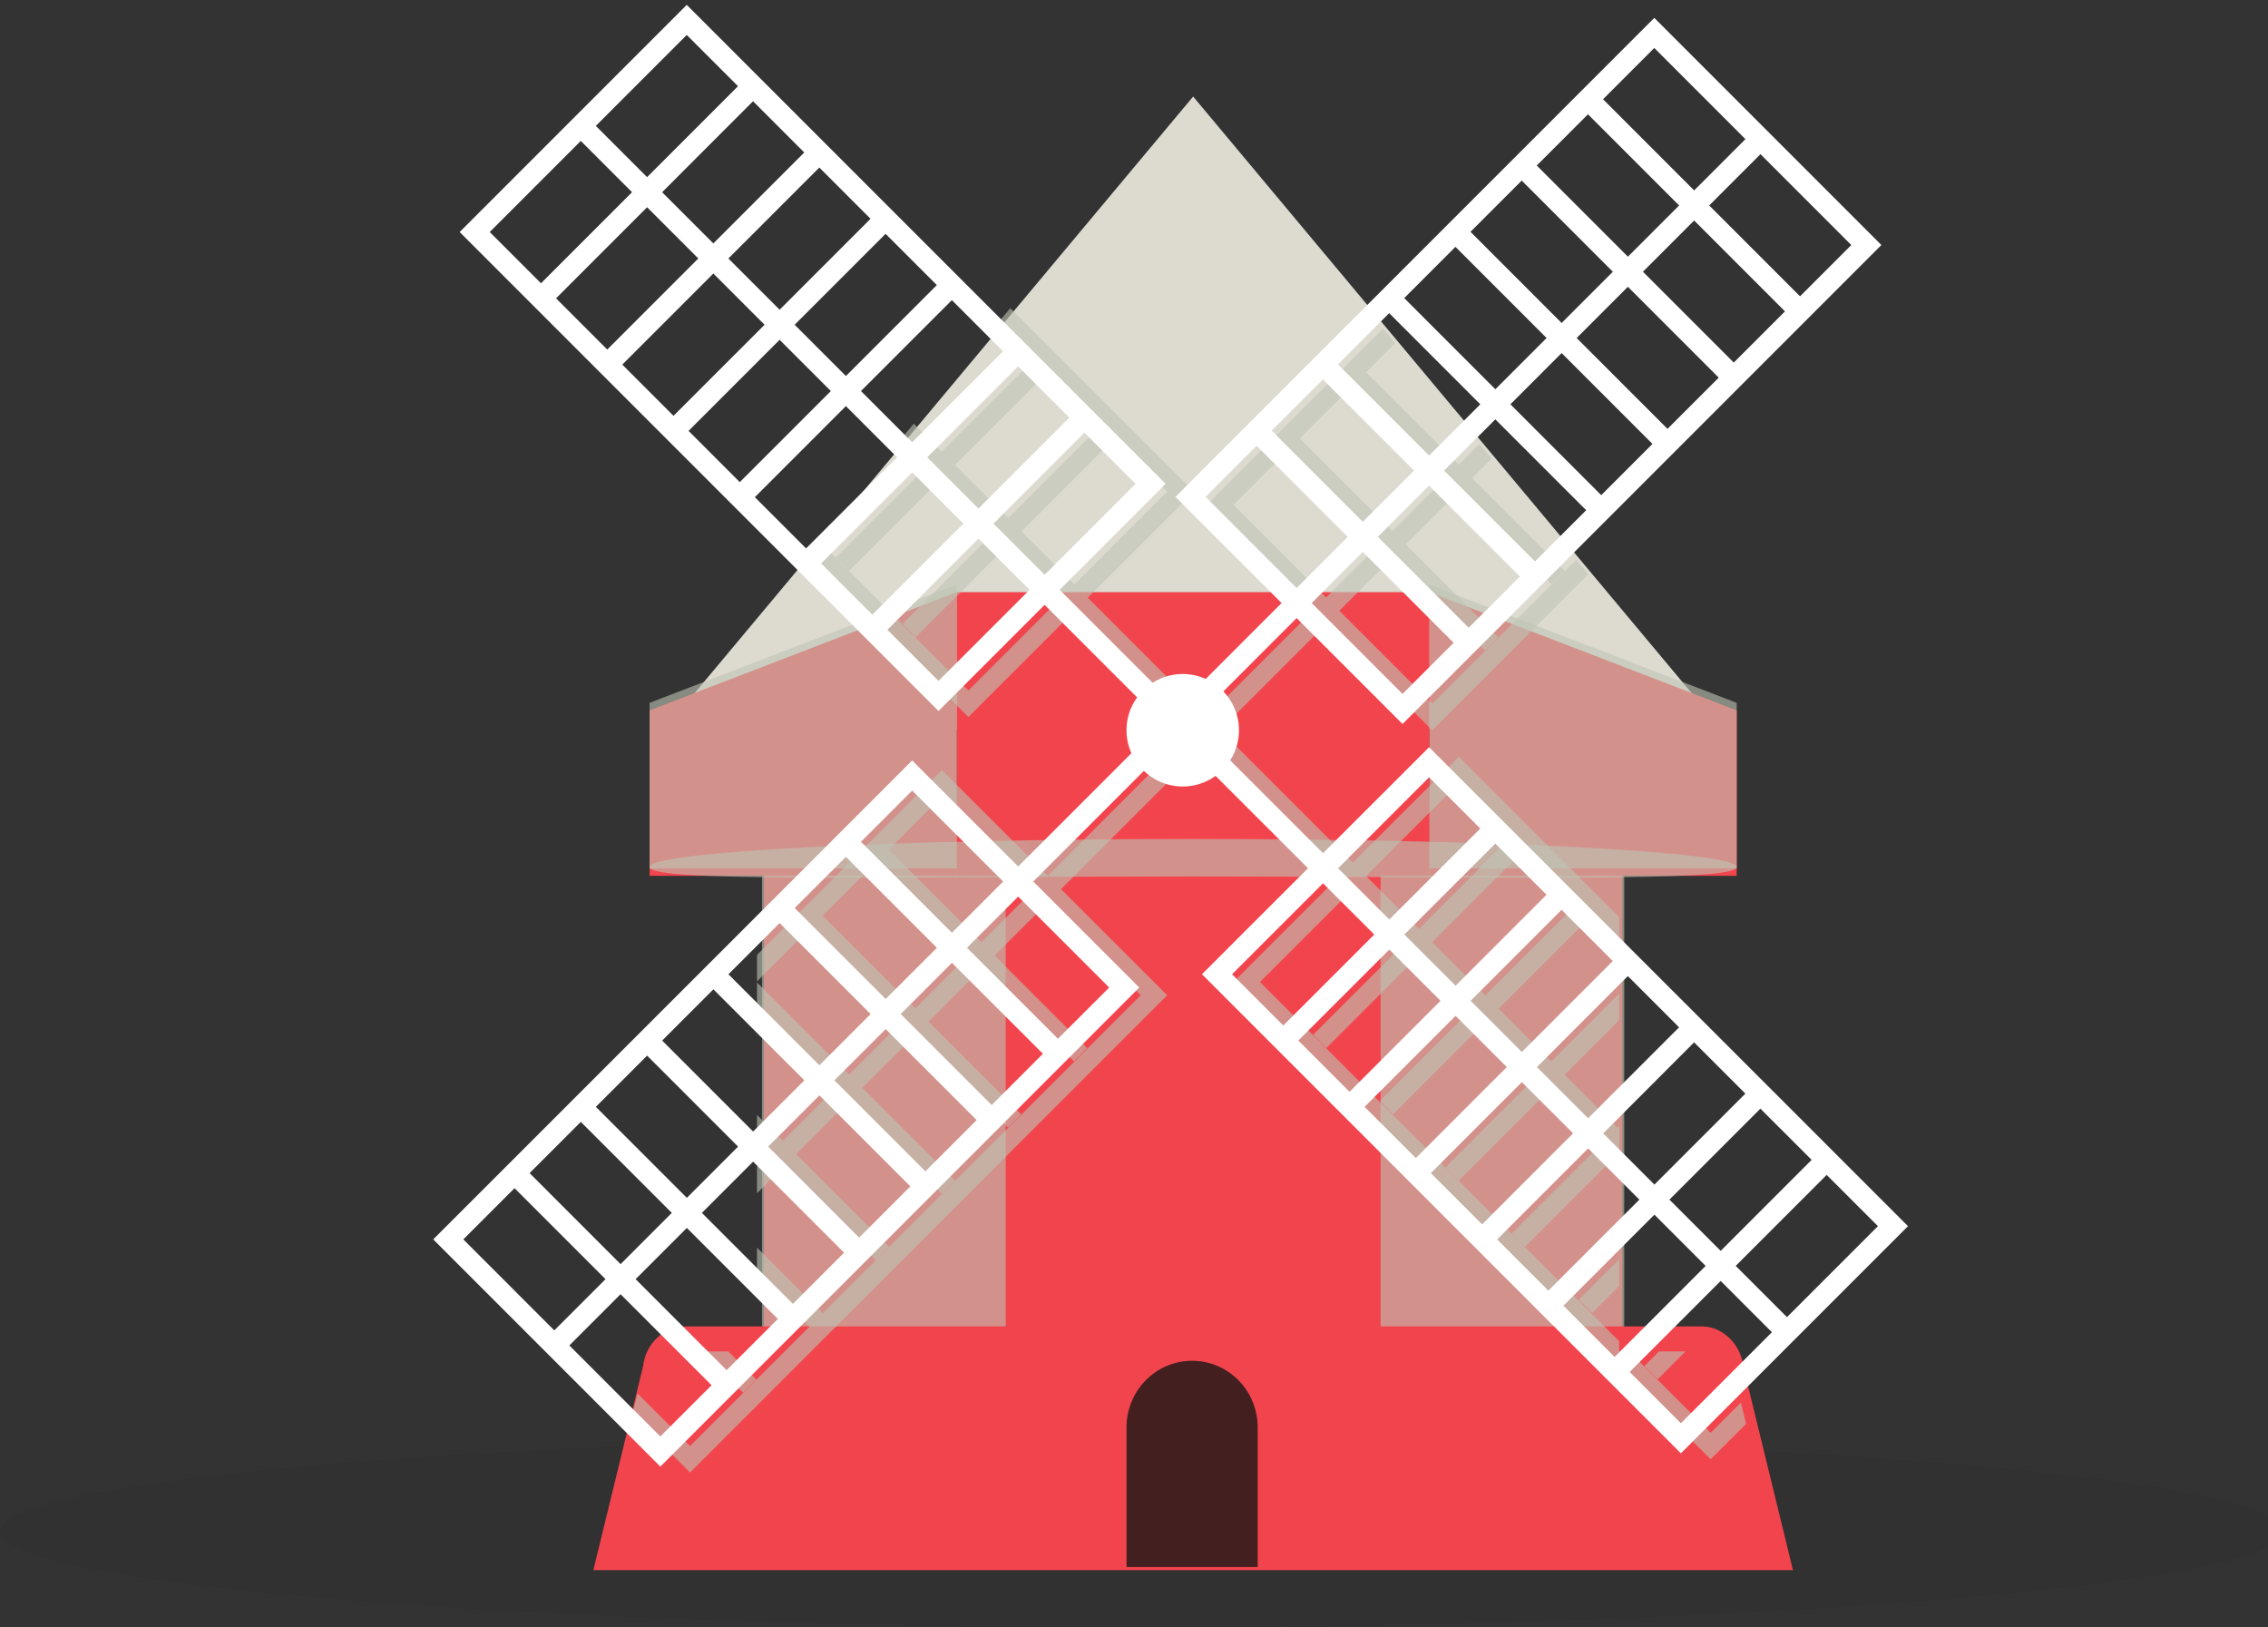 <?xml version="1.0" encoding="iso-8859-1"?>
<!-- Generator: Adobe Illustrator 17.0.0, SVG Export Plug-In . SVG Version: 6.00 Build 0)  -->
<!DOCTYPE svg PUBLIC "-//W3C//DTD SVG 1.1//EN" "http://www.w3.org/Graphics/SVG/1.1/DTD/svg11.dtd">
<svg version="1.1" xmlns="http://www.w3.org/2000/svg" xmlns:xlink="http://www.w3.org/1999/xlink" x="0px" y="0px"
	 width="106.597px" height="76.455px" viewBox="0 0 106.597 76.455" style="enable-background:new 0 0 106.597 76.455;"
	 xml:space="preserve">
<rect x="0" y="0" width="106.597" height="76.455" fill="#333333" stroke="none"/>
<g id="pyramids">
</g>
<g id="san_franciso_bridge">
</g>
<g id="easter_island">
</g>
<g id="taj_mahal">
</g>
<g id="christ_the_redeemer">
</g>
<g id="windmill">
	<ellipse style="opacity:0.05;" cx="53.666" cy="71.955" rx="53.666" ry="4.5"/>
	<rect x="47.268" y="36.779" style="fill:#F2444D;" width="17.62" height="26.43"/>
	<polygon style="fill:#DDDAD0;" points="56.079,4.536 68.51,19.408 80.94,34.281 56.079,34.281 31.217,34.281 43.647,19.408 	"/>
	<polygon style="fill:#F2444D;" points="76.253,63.209 64.8,63.209 64.8,36.779 76.253,41.185 	"/>
	<polygon style="fill:#F2444D;" points="35.904,63.209 47.357,63.209 47.357,36.779 35.904,41.185 	"/>
	<polygon style="opacity:0.6;fill:#BEC4B4;" points="76.341,63.209 64.889,63.209 64.889,36.779 76.341,41.185 	"/>
	<polygon style="opacity:0.6;fill:#BEC4B4;" points="35.816,63.209 47.268,63.209 47.268,36.779 35.816,41.185 	"/>
	<polygon style="fill:#F2444D;" points="81.627,41.154 67.187,41.154 67.187,27.824 81.627,33.379 	"/>
	<rect x="44.97" y="27.824" style="fill:#F2444D;" width="22.217" height="13.33"/>
	<path style="fill:#F2444D;" d="M27.887,73.78l2.343-9.6c0.105-1.019,0.975-1.853,1.932-1.853h47.833
		c0.956,0,1.826,0.834,1.932,1.853l2.343,9.6H27.887z"/>
	<polygon style="fill:#F2444D;" points="30.53,41.154 44.97,41.154 44.97,27.824 30.53,33.379 	"/>
	<polygon style="opacity:0.6;fill:#BEC4B4;" points="81.627,40.802 67.187,40.802 67.187,27.471 81.627,33.026 	"/>
	<polygon style="opacity:0.6;fill:#BEC4B4;" points="30.53,40.802 44.97,40.802 44.97,27.471 30.53,33.026 	"/>
	<path style="opacity:0.6;fill:#BEC4B4;" d="M81.627,40.744c0,0.729-11.439,0.44-25.548,0.44c-14.11,0-25.548,0.289-25.548-0.44
		s11.438-1.322,25.548-1.322C70.188,39.422,81.627,40.015,81.627,40.744z"/>
	<path style="opacity:0.8;fill:#181616;" d="M52.946,73.634v-6.561c0-1.729,1.38-3.131,3.083-3.131l0,0
		c1.703,0,3.083,1.402,3.083,3.131v6.561H52.946z"/>
	<g>
		<defs>
			<path id="SVGID_3_" d="M81.689,65.356c-0.105-1.019-0.974-1.853-1.931-1.853h-3.655V42.359l-1.154-0.442
				c3.775-0.219,6.151-0.503,6.413-0.816h0.027v-7.775l-2.125-0.817L68.273,19.354L55.842,4.482l-12.43,14.872L32.418,32.507
				l-2.125,0.817V41.1h0.029c0.26,0.313,2.638,0.598,6.413,0.816l-1.156,0.442v21.144h-3.653c-0.957,0-1.825,0.835-1.932,1.853
				l-2.344,9.6h56.383L81.689,65.356z"/>
		</defs>
		<clipPath id="SVGID_2_">
			<use xlink:href="#SVGID_3_"  style="overflow:visible;"/>
		</clipPath>
		<g style="opacity:0.6;clip-path:url(#SVGID_2_);">
			<g>
				<g>
					<g>
						
							<rect x="69.369" y="1.41" transform="matrix(0.707 0.707 -0.707 0.707 35.46 -43.144)" style="fill:#BEC4B4;" width="0.881" height="39.645"/>
					</g>
					<g>
						<path style="fill:#BEC4B4;" d="M67.318,34.314L56.727,23.723L79.155,1.298l10.589,10.59L67.318,34.314z M57.974,23.723
							l9.345,9.345l21.18-21.181l-9.343-9.344L57.974,23.723z"/>
					</g>
					<g>
						
							<rect x="74.415" y="9.579" transform="matrix(0.707 0.707 -0.707 0.707 30.816 -54.357)" style="fill:#BEC4B4;" width="13.216" height="0.881"/>
					</g>
					<g>
						
							<rect x="71.301" y="12.693" transform="matrix(0.707 0.707 -0.707 0.707 32.104 -51.242)" style="fill:#BEC4B4;" width="13.216" height="0.881"/>
					</g>
					<g>
						
							<rect x="68.186" y="15.808" transform="matrix(0.707 0.707 -0.707 0.707 33.394 -48.127)" style="fill:#BEC4B4;" width="13.215" height="0.881"/>
					</g>
					<g>
						
							<rect x="65.072" y="18.923" transform="matrix(0.707 0.707 -0.707 0.707 34.686 -45.013)" style="fill:#BEC4B4;" width="13.213" height="0.881"/>
					</g>
					<g>
						
							<rect x="61.957" y="22.038" transform="matrix(0.707 0.707 -0.707 0.707 35.98 -41.9)" style="fill:#BEC4B4;" width="13.214" height="0.881"/>
					</g>
					<g>
						
							<rect x="58.841" y="25.152" transform="matrix(0.707 0.707 -0.707 0.707 37.265 -38.783)" style="fill:#BEC4B4;" width="13.216" height="0.881"/>
					</g>
				</g>
				<g>
					<g>
						
							<rect x="41.336" y="29.442" transform="matrix(0.707 0.707 -0.707 0.707 47.065 -15.112)" style="fill:#BEC4B4;" width="0.881" height="39.641"/>
					</g>
					<g>
						<path style="fill:#BEC4B4;" d="M32.434,69.194L21.843,58.605l22.426-22.422l10.59,10.585L32.434,69.194z M23.088,58.605
							l9.345,9.343l21.18-21.18l-9.345-9.339L23.088,58.605z"/>
					</g>
					<g>
						
							<rect x="23.956" y="60.032" transform="matrix(0.707 0.707 -0.707 0.707 51.711 -3.901)" style="fill:#BEC4B4;" width="13.216" height="0.881"/>
					</g>
					<g>
						
							<rect x="27.071" y="56.918" transform="matrix(0.707 0.707 -0.707 0.707 50.421 -7.015)" style="fill:#BEC4B4;" width="13.216" height="0.881"/>
					</g>
					<g>
						
							<rect x="30.186" y="53.804" transform="matrix(0.707 0.707 -0.707 0.707 49.141 -10.128)" style="fill:#BEC4B4;" width="13.215" height="0.88"/>
					</g>
					<g>
						
							<rect x="33.301" y="50.688" transform="matrix(0.707 0.707 -0.707 0.707 47.844 -13.244)" style="fill:#BEC4B4;" width="13.214" height="0.881"/>
					</g>
					<g>
						
							<rect x="36.416" y="47.573" transform="matrix(0.707 0.707 -0.707 0.707 46.548 -16.359)" style="fill:#BEC4B4;" width="13.215" height="0.881"/>
					</g>
					<g>
						
							<rect x="39.532" y="44.461" transform="matrix(0.707 0.707 -0.707 0.707 45.242 -19.473)" style="fill:#BEC4B4;" width="13.212" height="0.881"/>
					</g>
				</g>
			</g>
			<g>
				<g>
					<g>
						
							<rect x="51.235" y="48.199" transform="matrix(0.707 0.707 -0.707 0.707 55.197 -35.996)" style="fill:#BEC4B4;" width="39.641" height="0.881"/>
					</g>
					<g>
						<path style="fill:#BEC4B4;" d="M80.401,68.57L57.974,46.145L68.564,35.56L90.99,57.982L80.401,68.57z M59.219,46.145
							l21.182,21.181l9.343-9.344l-21.18-21.176L59.219,46.145z"/>
					</g>
					<g>
						
							<rect x="81.828" y="53.242" transform="matrix(0.707 0.707 -0.707 0.707 66.416 -40.643)" style="fill:#BEC4B4;" width="0.881" height="13.215"/>
					</g>
					<g>
						
							<rect x="78.714" y="50.127" transform="matrix(0.707 0.707 -0.707 0.707 63.339 -39.359)" style="fill:#BEC4B4;" width="0.881" height="13.215"/>
					</g>
					<g>
						
							<rect x="75.599" y="47.013" transform="matrix(0.707 0.707 -0.707 0.707 60.18 -38.062)" style="fill:#BEC4B4;" width="0.881" height="13.216"/>
					</g>
					<g>
						
							<rect x="72.484" y="43.899" transform="matrix(0.707 0.707 -0.707 0.707 57.072 -36.773)" style="fill:#BEC4B4;" width="0.881" height="13.213"/>
					</g>
					<g>
						
							<rect x="69.37" y="40.784" transform="matrix(0.707 0.707 -0.707 0.707 53.991 -35.489)" style="fill:#BEC4B4;" width="0.881" height="13.214"/>
					</g>
					<g>
						
							<rect x="66.255" y="37.673" transform="matrix(0.707 0.707 -0.707 0.707 50.851 -34.193)" style="fill:#BEC4B4;" width="0.881" height="13.211"/>
					</g>
				</g>
				<g>
					<g>
						
							<rect x="23.2" y="20.168" transform="matrix(0.707 0.707 -0.707 0.707 27.174 -24.385)" style="fill:#BEC4B4;" width="39.645" height="0.881"/>
					</g>
					<g>
						<path style="fill:#BEC4B4;" d="M45.514,33.692L23.088,11.265l10.591-10.59l22.426,22.426L45.514,33.692z M24.334,11.265
							l21.18,21.181l9.345-9.345l-21.18-21.18L24.334,11.265z"/>
					</g>
					<g>
						
							<rect x="31.369" y="2.788" transform="matrix(0.707 0.707 -0.707 0.707 15.949 -19.735)" style="fill:#BEC4B4;" width="0.881" height="13.216"/>
					</g>
					<g>
						
							<rect x="34.484" y="5.904" transform="matrix(0.707 0.707 -0.707 0.707 19.079 -21.033)" style="fill:#BEC4B4;" width="0.881" height="13.214"/>
					</g>
					<g>
						
							<rect x="37.599" y="9.019" transform="matrix(0.707 0.707 -0.707 0.707 22.203 -22.326)" style="fill:#BEC4B4;" width="0.881" height="13.214"/>
					</g>
					<g>
						
							<rect x="40.714" y="12.133" transform="matrix(0.707 0.707 -0.707 0.707 25.292 -23.607)" style="fill:#BEC4B4;" width="0.881" height="13.214"/>
					</g>
					<g>
						
							<rect x="43.829" y="15.248" transform="matrix(0.707 0.707 -0.707 0.707 28.416 -24.901)" style="fill:#BEC4B4;" width="0.881" height="13.216"/>
					</g>
					<g>
						
							<rect x="46.943" y="18.362" transform="matrix(0.707 0.707 -0.707 0.707 31.559 -26.199)" style="fill:#BEC4B4;" width="0.881" height="13.215"/>
					</g>
				</g>
			</g>
		</g>
	</g>
	<circle style="fill:#FFFFFF;" cx="55.589" cy="34.314" r="2.643"/>
	<g>
		<g>
			<g>
				<line style="fill:none;stroke:#FFFFFF;stroke-miterlimit:10;" x1="82.43" y1="6.85" x2="54.396" y2="34.883"/>
				
					<rect x="64.791" y="2.024" transform="matrix(0.707 0.707 -0.707 0.707 33.376 -45.691)" style="fill:none;stroke:#FFFFFF;stroke-miterlimit:10;" width="14.097" height="30.834"/>
				<line style="fill:none;stroke:#FFFFFF;stroke-miterlimit:10;" x1="74.954" y1="4.982" x2="84.298" y2="14.326"/>
				<line style="fill:none;stroke:#FFFFFF;stroke-miterlimit:10;" x1="71.839" y1="8.096" x2="81.184" y2="17.441"/>
				<line style="fill:none;stroke:#FFFFFF;stroke-miterlimit:10;" x1="68.725" y1="11.211" x2="78.069" y2="20.555"/>
				<line style="fill:none;stroke:#FFFFFF;stroke-miterlimit:10;" x1="65.61" y1="14.326" x2="74.954" y2="23.67"/>
				<line style="fill:none;stroke:#FFFFFF;stroke-miterlimit:10;" x1="62.495" y1="17.441" x2="71.839" y2="26.785"/>
				<line style="fill:none;stroke:#FFFFFF;stroke-miterlimit:10;" x1="59.38" y1="20.555" x2="68.725" y2="29.9"/>
			</g>
			<g>
				<line style="fill:none;stroke:#FFFFFF;stroke-miterlimit:10;" x1="26.363" y1="62.91" x2="54.396" y2="34.883"/>
				<polygon style="fill:none;stroke:#FFFFFF;stroke-miterlimit:10;" points="42.872,36.441 52.839,46.403 31.036,68.206 
					21.069,58.238 				"/>
				<line style="fill:none;stroke:#FFFFFF;stroke-miterlimit:10;" x1="33.84" y1="64.78" x2="24.495" y2="55.435"/>
				<line style="fill:none;stroke:#FFFFFF;stroke-miterlimit:10;" x1="36.954" y1="61.665" x2="27.609" y2="52.32"/>
				<line style="fill:none;stroke:#FFFFFF;stroke-miterlimit:10;" x1="40.068" y1="58.55" x2="30.725" y2="49.206"/>
				<line style="fill:none;stroke:#FFFFFF;stroke-miterlimit:10;" x1="43.183" y1="55.435" x2="33.84" y2="46.091"/>
				<line style="fill:none;stroke:#FFFFFF;stroke-miterlimit:10;" x1="46.298" y1="52.32" x2="36.954" y2="42.977"/>
				<line style="fill:none;stroke:#FFFFFF;stroke-miterlimit:10;" x1="49.414" y1="49.206" x2="40.068" y2="39.866"/>
			</g>
		</g>
		<g>
			<g>
				<line style="fill:none;stroke:#FFFFFF;stroke-miterlimit:10;" x1="83.676" y1="62.287" x2="55.643" y2="34.26"/>
				<polygon style="fill:none;stroke:#FFFFFF;stroke-miterlimit:10;" points="57.2,45.779 67.167,35.818 88.97,57.616 
					79.003,67.583 				"/>
				<line style="fill:none;stroke:#FFFFFF;stroke-miterlimit:10;" x1="85.544" y1="54.812" x2="76.199" y2="64.157"/>
				<line style="fill:none;stroke:#FFFFFF;stroke-miterlimit:10;" x1="82.43" y1="51.697" x2="73.085" y2="61.042"/>
				<line style="fill:none;stroke:#FFFFFF;stroke-miterlimit:10;" x1="79.314" y1="48.583" x2="69.971" y2="57.928"/>
				<line style="fill:none;stroke:#FFFFFF;stroke-miterlimit:10;" x1="76.199" y1="45.468" x2="66.856" y2="54.812"/>
				<line style="fill:none;stroke:#FFFFFF;stroke-miterlimit:10;" x1="73.085" y1="42.354" x2="63.741" y2="51.697"/>
				<line style="fill:none;stroke:#FFFFFF;stroke-miterlimit:10;" x1="69.971" y1="39.243" x2="60.626" y2="48.583"/>
			</g>
			<g>
				<line style="fill:none;stroke:#FFFFFF;stroke-miterlimit:10;" x1="27.609" y1="6.227" x2="55.643" y2="34.26"/>
				
					<rect x="31.152" y="1.4" transform="matrix(0.707 -0.707 0.707 0.707 -0.703 31.937)" style="fill:none;stroke:#FFFFFF;stroke-miterlimit:10;" width="14.097" height="30.834"/>
				<line style="fill:none;stroke:#FFFFFF;stroke-miterlimit:10;" x1="25.741" y1="13.704" x2="35.085" y2="4.359"/>
				<line style="fill:none;stroke:#FFFFFF;stroke-miterlimit:10;" x1="28.856" y1="16.818" x2="38.2" y2="7.473"/>
				<line style="fill:none;stroke:#FFFFFF;stroke-miterlimit:10;" x1="31.97" y1="19.932" x2="41.314" y2="10.589"/>
				<line style="fill:none;stroke:#FFFFFF;stroke-miterlimit:10;" x1="35.085" y1="23.047" x2="44.43" y2="13.704"/>
				<line style="fill:none;stroke:#FFFFFF;stroke-miterlimit:10;" x1="38.2" y1="26.162" x2="47.544" y2="16.818"/>
				<line style="fill:none;stroke:#FFFFFF;stroke-miterlimit:10;" x1="41.314" y1="29.277" x2="50.659" y2="19.932"/>
			</g>
		</g>
	</g>
</g>
<g id="aztec_temple">
</g>
<g id="colosseum_1_">
</g>
<g id="stone_henge">
</g>
<g id="big_ben">
</g>
<g id="sydney_opera_house">
</g>
<g id="eiffel_tower">
</g>
</svg>
